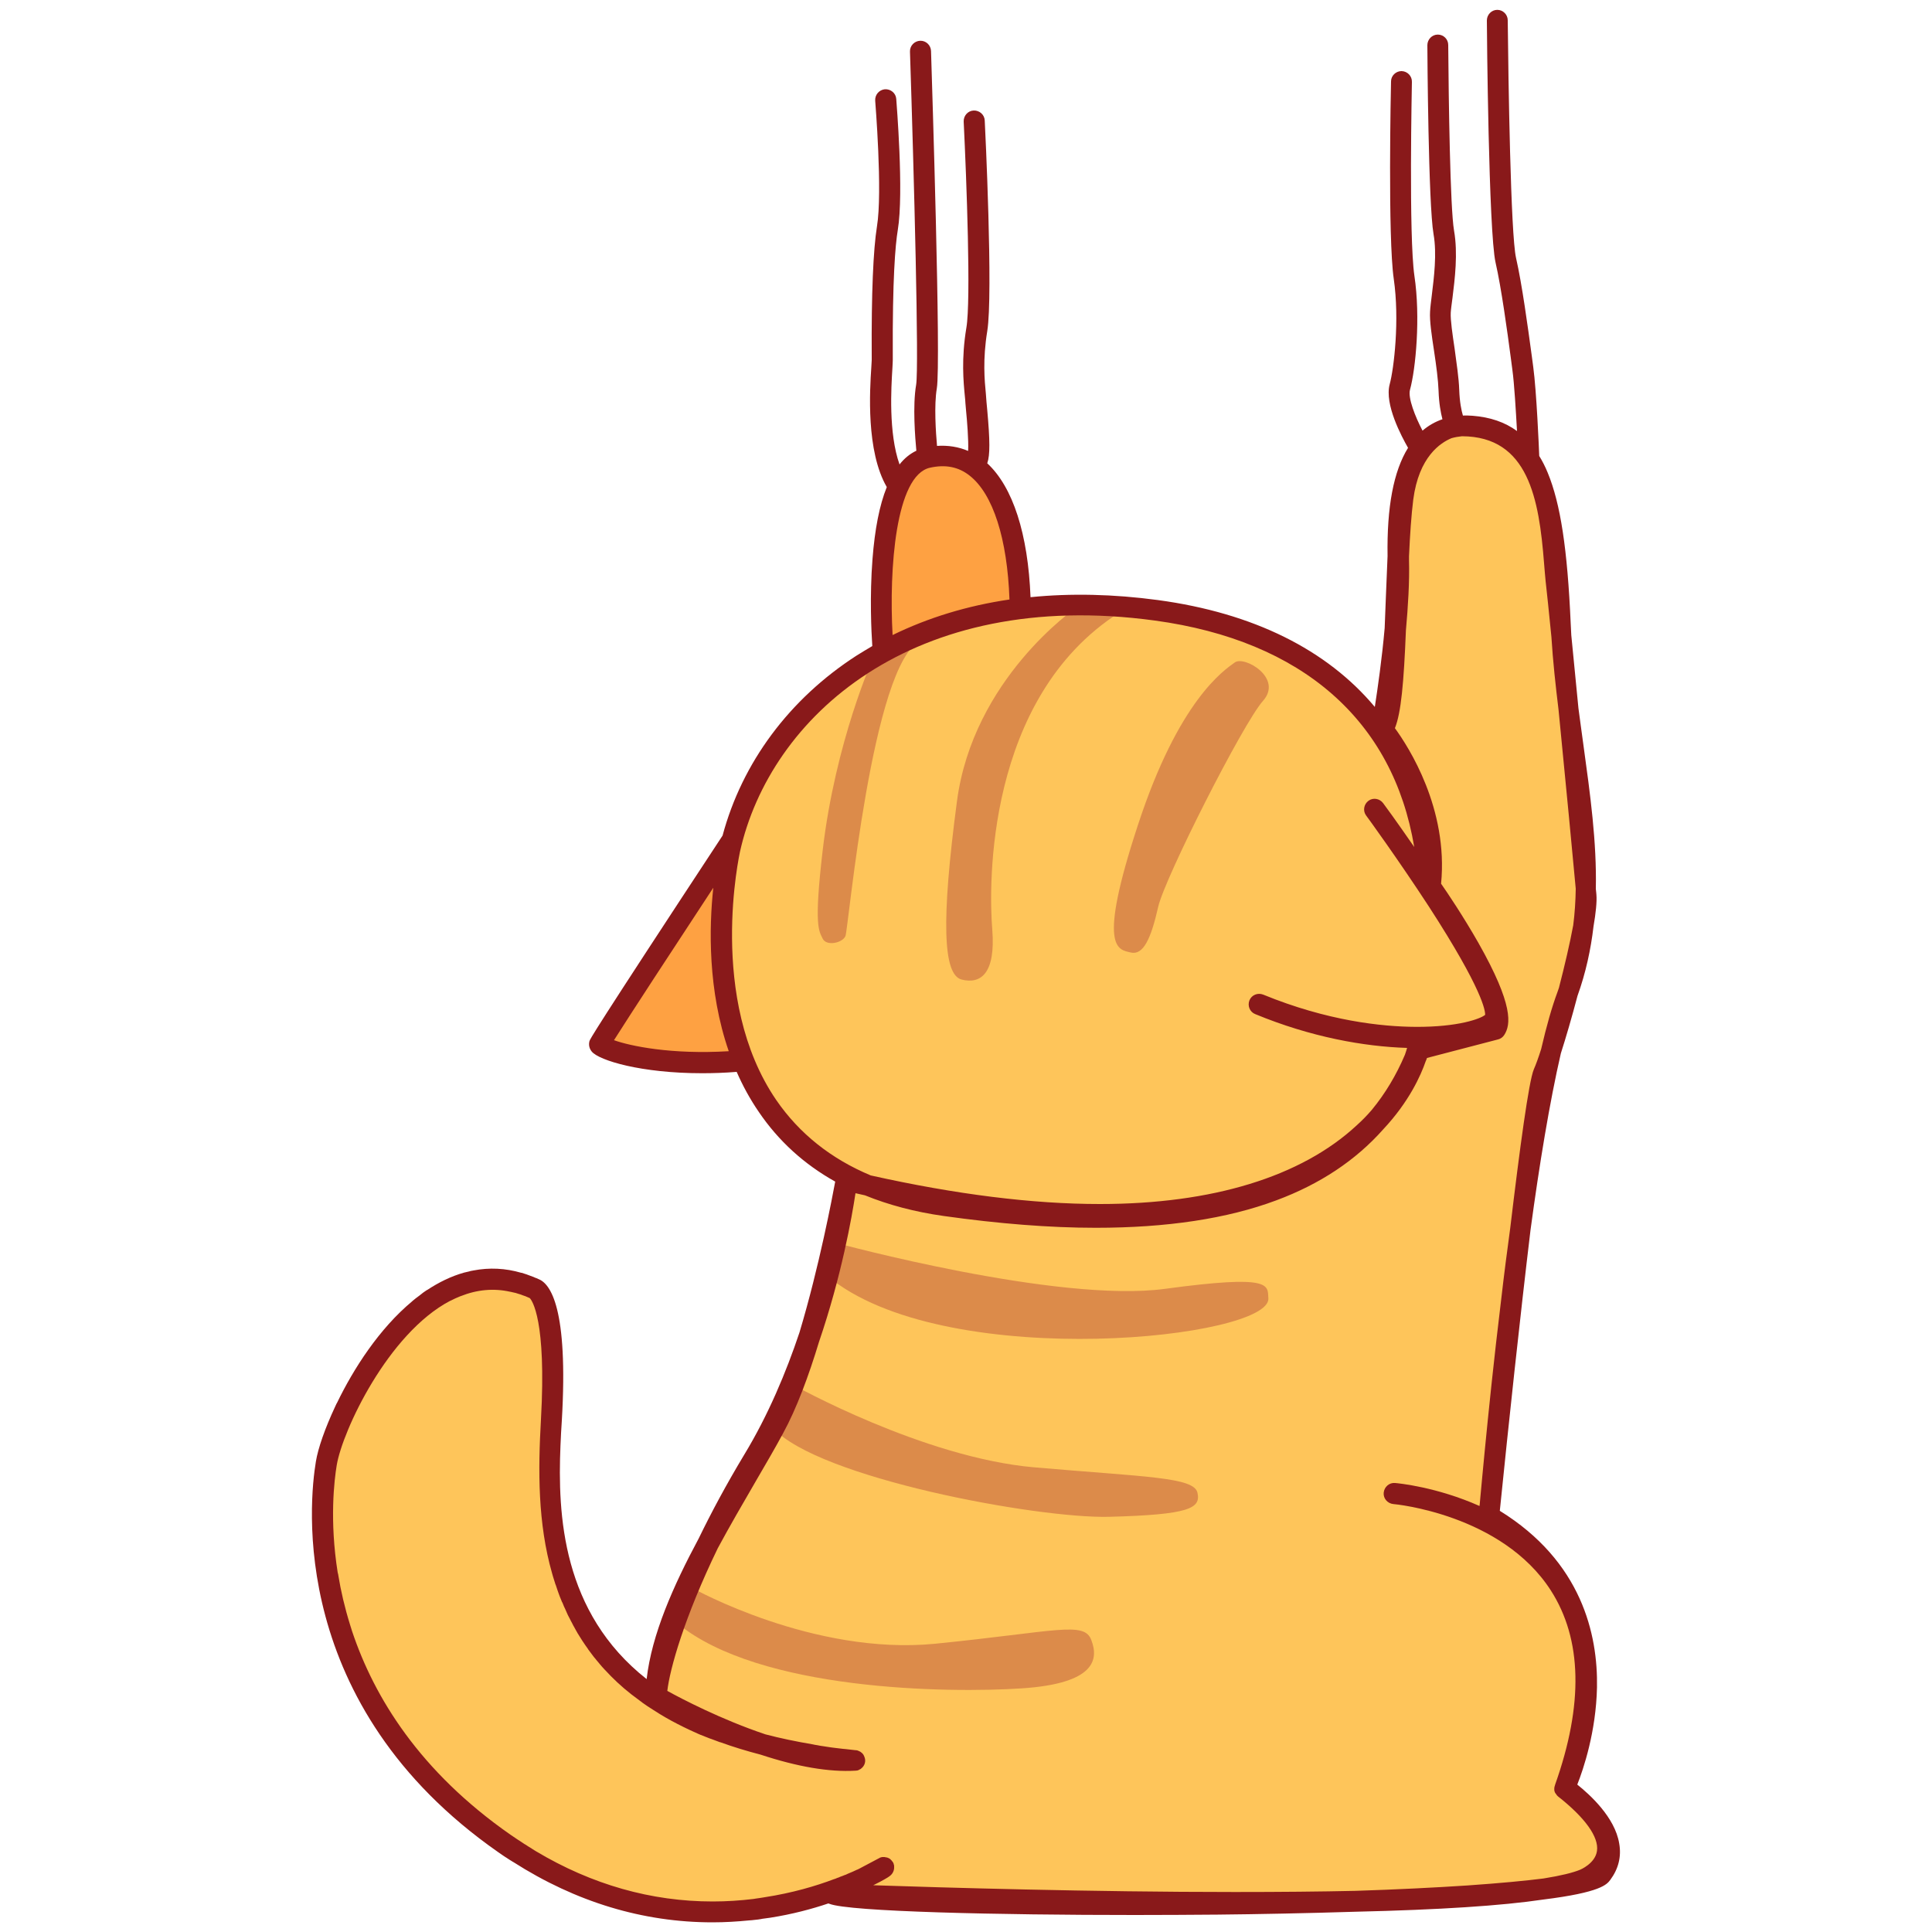 <svg id="Layer_3" enable-background="new 0 0 1000 1000" height="1000" viewBox="0 0 1000 1000" width="1000" xmlns="http://www.w3.org/2000/svg"><g><path d="m528 314.3c-28.6-.6-70.9 22.9-70.9 22.9s-7.9-93.4 22.9-100.4c30.9-7.1 47.2 26.8 48 77.5zm-149.5 121.1s-67.6 102.8-68.2 104.9c-.6 2.2 27.4 12.8 73.5 8.7-19.3-33.9-5.3-113.6-5.3-113.6z" fill="#fea142"/><path d="m819.7 972.8c-53.6 21.2-388.5 7.6-388.5 7.6l16-8.5c-26.8 12.8-103.4 39.8-186.1-17.8-102.8-71.6-96.5-170.6-92.2-196.8 4.4-26.2 49.2-117.7 107.7-90.3 0 0 12.5 3.1 8.7 67.9-3.3 57.6-2.2 139.3 109.8 168.1-29.6-9.8-55.6-24.9-55.6-24.9.4-42.9 38.3-98 60.7-138.9s37.7-128.2 37.7-128.2c3.8.9 7.5 1.8 11.2 2.6-102.2-42.1-71.4-173.8-71.4-173.8 16.3-73.4 92.6-139.1 220.9-123.9 62.7 7.4 97.8 33 117.3 60.4 7.5-12.8 5.6-85 9.8-118.3 4.4-34.3 27.7-37.4 27.7-37.4 50.6-2.2 48.9 55.9 51.5 79.7s14.7 148.3 15.9 163.2-16.2 77.2-22.4 92.2c-6.2 14.9-28 229.2-28 229.2 82.7 48.2 39.2 140.7 39.2 140.7 43.7 34.1 10.1 47.2 10.1 47.2z" fill="#fec55a"/><path d="m425.8 485.8c-1.9-4-4.6-6.2 0-45.5 6.6-56.5 26.2-100 25.8-98.7l24.9-10c-25.2 11.5-37.4 149.5-38.9 152.9-1.5 3.6-9.9 5.4-11.8 1.3zm71.9 21.2c9.7 2.5 17.7-2.8 15.9-25.8-1.9-23-3.4-119.9 65.7-164.1l-22.7-2.2s-53 36.4-61.3 100c-8.2 61.8-7.2 89.6 2.4 92.1zm87.5-14c6.5 1.6 10.5-6.9 14.3-23.7 3.4-14.9 43.8-94.8 54.2-106.5 10.6-11.9-9.7-23.6-14.6-19.9-5.7 4.1-29 19.6-50.1 84.1-21.2 64.4-10.3 64.4-3.8 66zm17.8 174.1c-55.4 7.5-170-23.7-170-23.7l-1.9 19.3c62.5 47.6 226.8 29.9 225.4 9.3-.4-7 1.9-12.4-53.5-4.9zm-67.6 92.4c-57.6-5-124.9-42.7-124.9-42.7l-10.3 22.4c23.3 25.8 136.4 46.8 173.8 45.9 41.8-1.1 47.6-4.4 45.8-12.5-1.9-8.1-26.8-8.1-84.4-13.1zm-51.4 91.3c-62.9 6.2-125.2-28.6-125.2-28.6l-8.1 18.1c42.4 34.9 140.1 36.1 178.1 33.6s39.9-14.9 36.1-24.9c-3.6-10.1-18-4.5-80.9 1.8z" fill="#dc8b4a"/><path d="m838.1 954.2c-2.2-13.6-15.3-25.4-21.7-30.5 3.2-8.1 9.7-27.3 10.2-50.3.5-27.4-7.9-65.2-50.3-91.4 4.5-44.5 10.5-100.5 15.9-145.4 4.5-33.4 9.9-66.3 15.7-91.4 2.6-8.1 5.7-18.7 8.6-29.7 4.3-12 6.9-24 8.3-36 1.2-7 1.8-12.8 1.5-16.4-.1-.7-.1-1.7-.3-3 .5-24.3-2.9-48.9-6.4-74.3-.9-6.3-1.7-12.7-2.6-19.2-1.3-13.5-2.6-26.6-3.7-37.8-.1-2-.2-3.9-.3-5.9-1.7-38.8-5.3-62.2-11.9-78.2-1.3-3.2-2.8-6.1-4.4-8.7-.1-3.3-1.4-33.6-3.1-46.1-.2-1.8-.5-3.8-.8-6-2-14.7-5-36.8-8.1-50.4-2.8-12.2-4-92.9-4.3-123 0-3-2.5-5.4-5.4-5.4-3 0-5.4 2.5-5.4 5.5 0 4.5.9 109.5 4.5 125.3 3 13.1 6.1 35.8 7.9 49.4.3 2.3.6 4.3.8 6.1 1 7.2 1.8 21.2 2.4 31.7-6.3-4.6-13.9-7.2-23-7.9-1.7-.1-3.4-.2-5-.1-.8-2.7-1.7-7.1-1.9-13.2-.2-6.2-1.4-14-2.4-21.5-1.1-7.3-2.2-14.9-2-18.5.1-1.9.5-4.6.9-7.7 1.2-9.7 2.9-23 .8-34.9-2-11.5-2.8-67.8-3-96 0-3-2.4-5.4-5.4-5.4-3 0-5.4 2.5-5.4 5.5 0 3.4.5 82.5 3.2 97.8 1.8 10.2.2 22.6-.9 31.6-.4 3.4-.8 6.2-.9 8.5-.3 4.7.8 12.1 2.1 20.6 1.1 7.3 2.1 14.8 2.3 20.4.2 6.4 1.1 11.2 2 14.7-3.8 1.3-7.3 3.3-10.3 5.9-3.9-7.4-7.6-17-6.5-21.1 3-11 5.5-37.6 2.3-59-3-20.4-1.3-99.6-1.3-100.4.1-3-2.3-5.5-5.3-5.6h-.1c-2.9 0-5.4 2.4-5.4 5.3-.1 3.3-1.7 80.8 1.4 102.2s.1 46.5-2.1 54.6c-2.8 10.4 6.2 27.1 9.5 32.9-7.5 12.1-11 30.6-10.6 56-.3 7.1-.6 14.5-.9 21.9-.2 4.8-.4 10-.6 15.4-1.4 15.8-3.6 31.1-5.1 40.8-24.8-29.6-62.8-48.6-112.2-55.3-23-3.1-45.2-3.6-66-1.5-1.3-32.7-9.1-57-22.4-69.3 1.5-4.3 1.4-11.9 0-27.5-.2-1.8-.3-3.3-.4-4.3-.1-1.2-.2-2.5-.3-4-.7-7.1-1.7-17.9.7-32.6 3.1-18.9-1.1-105.4-1.3-109-.1-3-2.7-5.3-5.7-5.2s-5.3 2.7-5.2 5.7c1.5 30.7 3.8 92.6 1.4 106.7-2.7 16.1-1.5 28.2-.8 35.4.1 1.4.3 2.6.3 3.7.1 1.1.2 2.7.4 4.6.4 4 1.3 14.6 1 20.1-4.9-2.1-10.4-3-16.1-2.6-.6-6.8-1.6-21-.1-29.8 2.2-12.9-2.5-158.1-3-174.6-.1-3-2.6-5.4-5.6-5.3s-5.4 2.6-5.3 5.6c2.1 64.4 4.7 163.4 3.2 172.4-1.9 10.9-.5 27.7.1 34.2-3.2 1.5-6.2 3.9-8.7 7.1-5.8-16.3-4.3-40-3.7-49.7.1-2.1.2-3.4.2-4.3v-1.9c-.2-40 1.3-57.7 2.6-65.5 3.2-19.4-.7-65.9-.8-67.8-.2-3-2.9-5.2-5.9-5-3 .3-5.2 2.9-5 5.9 0 .5 3.9 47.1.9 65.2-1.9 11.9-2.9 34.5-2.7 67.3v1.8c0 .6-.1 2-.2 3.6-.8 11.9-2.8 43.5 8 62.1-3.8 9.4-6.2 21.8-7.4 37.3-1.5 19.2-.6 37.6-.1 45-2.7 1.6-5.4 3.2-8.1 4.9-34.9 22.5-59.3 55.5-69.4 93.2-68 103.4-68.6 105.4-68.9 106.4-.5 1.9-.1 3.8 1.2 5.4 3.8 4.6 25.6 11.2 57.1 11.2 5.7 0 11.7-.2 17.9-.7 3.1 7.1 6.9 14.1 11.5 20.8 10.2 15 23.4 27 39.5 36-1.4 7.5-8.2 43.8-18.5 78.1-6.9 20.6-16.2 42.8-28.5 63.1-9.4 15.6-17.2 30.2-23.7 43.6-13.2 24.6-24.3 49.7-26.9 72.7-43.8-34.5-46.1-85-44.6-120.9.2-4.5.4-8.8.7-12.9 3.4-58.2-5.9-71-12.2-73.3-.6-.3-1.1-.5-1.7-.7-.4-.2-.8-.4-1.2-.5-.8-.3-1.6-.6-2.4-.9-.2-.1-.4-.1-.5-.2-.9-.3-1.9-.6-2.8-.9-.1 0-.1 0-.2 0-8.2-2.4-16.5-2.8-24.8-1.2-.2 0-.3.1-.5.1-.6.1-1.2.2-1.7.4-.5.1-.9.2-1.3.3s-.8.2-1.3.3c-6.8 1.9-13.2 5.1-19.1 9 0 0 0 0-.1 0-1 .7-2 1.3-2.9 2.1-.2.1-.3.2-.5.4-.8.6-1.6 1.2-2.4 1.8-.5.4-1 .8-1.6 1.3-.1.1-.2.1-.2.2-17.1 14.2-30.4 34.9-39 52.7-.1.1-.1.2-.2.3-.2.5-.5 1-.7 1.5-5.3 11.3-8.9 21.7-10 28.5-3.4 20.4-14.8 126 94.4 202.2 1.2.9 2.5 1.7 3.8 2.6.1 0 .1.1.2.1 1.2.8 2.4 1.6 3.6 2.3.1 0 .1.1.2.1 32.4 20.7 67.1 31.2 103.1 31.2 6.5 0 12.8-.4 18.9-1 .5 0 .9-.1 1.4-.1.6-.1 1.2-.1 1.8-.2 1-.1 2-.2 3-.4.1 0 .3 0 .4-.1 1.5-.2 2.9-.4 4.4-.6 11.4-1.8 21.5-4.5 30.1-7.4.1 0 .1.1.2.1s.2.1.2.1h.1c10.2 4.1 88 5.8 158.1 5.8 14.9 0 29.4-.1 42.9-.2 20.4-.2 45.8-.7 71.6-1.5 43.2-1 75.5-3.1 96.9-6.3 29.8-3.7 32.9-7.8 34.7-10.2 4.2-5.7 5.8-12 4.6-18.8zm-78.4 21.7c-16.8 1.1-36.4 2.1-58.1 2.8-18.1.4-38.8.6-62.5.6-74.4 0-151.4-2.3-187.1-3.5 5.1-2.5 8-4.3 8.3-4.6 1.5-1 2.4-2.6 2.5-4.3 0 0 0 0 0-.1 0-.3 0-.6 0-.9v-.1c0-.3-.1-.6-.2-.8 0-.1 0-.1 0-.2-.1-.3-.2-.5-.3-.7 0-.1-.1-.1-.1-.2s0-.1-.1-.1c-.1-.2-.2-.3-.4-.5-.1-.1-.1-.2-.2-.3-.2-.2-.3-.3-.5-.5-.1-.1-.2-.2-.3-.3-.2-.1-.3-.2-.5-.3-.1-.1-.2-.1-.4-.2s-.3-.1-.5-.2-.3-.1-.5-.1-.3-.1-.5-.1-.3-.1-.5-.1-.3 0-.5 0-.4 0-.6 0-.3.1-.5.1-.4.1-.6.2c-.1 0-.3.1-.4.2s-.3.1-.4.2l-10 5.3c-.3.2-.7.3-1 .5 0 0 0 0-.1 0-1.5.7-3.2 1.5-5 2.2-.1.1-.3.1-.4.2-.4.2-.9.4-1.3.5-.2.1-.5.2-.7.3-.4.1-.7.3-1.1.4-.3.1-.6.2-.9.4-.3.1-.6.2-.9.3-.4.2-.8.3-1.2.5-.1 0-.2.1-.4.1-9.5 3.6-21.7 7.2-36 9.4-.8.1-1.6.3-2.5.4-.7.1-1.4.2-2.1.3-.4.1-.8.1-1.2.2-6.7.8-13.7 1.3-21.1 1.3-31.8 0-62.5-8.7-91.5-26-.3-.2-.5-.3-.8-.5-.6-.4-1.2-.7-1.7-1.1-.7-.4-1.4-.8-2.1-1.3-.4-.3-.9-.6-1.3-.8-.9-.6-1.8-1.2-2.7-1.8-.3-.2-.5-.3-.8-.5-1.2-.8-2.4-1.6-3.7-2.5-47.1-32.8-70.6-71.2-82-105.2-.2-.5-.3-1-.5-1.6s-.4-1.3-.6-1.9c-2.8-9-4.8-17.6-6.1-25.7 0-.3-.1-.6-.2-.9 0-.1 0-.3-.1-.4-4.3-27-1.8-47.9-.5-55.7 3-17.8 26.5-68.1 58.7-85h.1c1.7-.9 3.3-1.6 5-2.3.1 0 .2-.1.3-.1 8.5-3.4 17.1-4.2 25.6-2.3h.1c.7.2 1.5.3 2.2.5.2 0 .3.1.5.1.6.2 1.2.4 1.9.6.2.1.5.1.7.2.5.2 1.1.4 1.6.6.3.1.6.2.9.3.5.2 1.1.5 1.6.7.3.1.6.2.8.4 1 1.1 8.6 11.1 5.7 62.7-1.5 26.2-1.7 53.7 5.8 79.8.1.5.3.9.4 1.4.2.5.3 1.1.5 1.6.2.6.4 1.3.6 1.9.1.4.2.7.4 1.1.2.7.5 1.4.7 2.1.1.3.2.6.3.9.3.7.5 1.5.8 2.2.1.3.2.6.3.8.3.7.6 1.5.9 2.2.1.3.2.6.4.8.3.7.6 1.4.9 2.2 0 .1.1.1.1.2l.3.6c.4.8.7 1.7 1.1 2.5.1.3.3.6.4.9.4.8.8 1.6 1.2 2.3.1.3.3.5.4.8.4.8.9 1.6 1.3 2.5.1.2.2.3.3.5.4.7.7 1.3 1.1 2 .1.2.3.5.4.7.1.1.2.3.2.4 1.7 2.8 3.5 5.6 5.4 8.2.1.2.2.3.3.5.5.7 1 1.3 1.5 2 .3.4.6.8.9 1.2.4.5.8 1.1 1.3 1.6.5.6.9 1.2 1.4 1.7.3.4.6.7.9 1.1.7.9 1.5 1.7 2.3 2.6.1.1.1.2.2.2 4.2 4.6 8.8 8.9 13.8 12.8 1.7 1.3 3.4 2.6 5.2 3.9.2.1.3.2.5.4.9.6 1.7 1.2 2.6 1.8.5.3.9.6 1.4.9.6.4 1.1.7 1.7 1.1l2.4 1.5c.2.1.4.3.6.4 2.1 1.3 4.2 2.5 6.4 3.7 3.9 2.1 8.1 4.2 12.4 6.1.4.2.7.3 1.1.5.9.4 1.8.8 2.7 1.1.8.3 1.6.7 2.5 1 .6.3 1.3.5 1.9.7 1.3.5 2.6 1 4 1.5.2.1.5.2.7.2 6.6 2.4 13.5 4.5 20.8 6.4 19.1 6.3 35.6 9.1 49 8.3h.1c.3 0 .6-.1.9-.1h.1c.3-.1.6-.2.8-.3 0 0 .1 0 .1-.1.3-.1.5-.3.8-.4 0 0 .1 0 .1-.1.2-.2.5-.4.7-.6.8-.8 1.4-1.9 1.5-3.2 0-.1 0-.3 0-.4 0-.4 0-.7-.1-1-.1-.3-.1-.6-.3-1-.1-.3-.3-.6-.4-.9-.2-.3-.3-.5-.6-.8-.2-.2-.4-.4-.7-.6-.2-.2-.5-.4-.8-.5-.3-.1-.6-.3-.9-.4-.3-.1-.7-.2-1-.2-.1 0-.1 0-.2 0-1.8-.2-3.6-.4-5.3-.6-.4 0-.8-.1-1.2-.1-1.7-.2-3.4-.4-5-.6-.5-.1-1-.1-1.5-.2-1.3-.2-2.6-.4-3.9-.6-1-.1-1.9-.3-2.9-.5-.7-.1-1.5-.2-2.2-.4-8.8-1.5-17-3.2-24.6-5.2-22.7-7.6-43.4-18.4-50.8-22.5 1.3-11.3 8.7-37.9 26.1-73.8 6.3-11.7 13-23.2 19.5-34.4 5.1-8.8 10-17.1 14.3-25.1 7-12.8 13.3-29.8 18.6-47.3 11.7-34.3 17-64.5 18.9-77 1.6.4 3.3.7 4.9 1.1 12.3 5 25.9 8.6 40.8 10.7 28.5 4 54.8 6.1 78.7 6.1 36.7 0 68-4.7 93.4-14.2 22.6-8.4 41.1-20.7 55.3-36.7 13.5-14.4 19.5-28 22-35.2.3-.6.5-1.2.7-1.8l36.8-9.6c1.3-.3 2.5-1.2 3.2-2.3 3.4-5.3 4.9-15.4-13.4-47.7-7.8-13.7-16.2-26.2-19.3-30.6 3.8-38.8-16.8-70.8-23.9-80.5 3.2-7.9 4.6-23.4 5.7-50.6 1.1-12.4 1.9-25.2 1.6-36.3 0-.7 0-1.4 0-2.1.5-11.1 1.2-21.4 2.2-29.3 2.9-22.3 14.2-29.5 19.8-31.8 1.7-.5 3.5-.8 5.4-1 34.4.1 39.9 32.5 42.5 65.7.3 3.3.5 6.5.8 9.2.6 5.3 1.7 15.7 3 28.9.8 12.9 2.2 25.5 3.7 37.8 3.7 37.4 7.6 78.4 8.9 92.6-.1 6.3-.5 12.7-1.3 18.9-1.7 9.2-4.4 20.8-7.4 32.4-.3.8-.5 1.5-.8 2.3-2.8 7.5-5.6 17.3-8.4 29.4-1.4 4.4-2.7 8-3.8 10.5-2.6 6.1-7.3 41.1-12.2 82.1-1.6 11.7-3.2 24-4.7 37.1-3.8 31.1-6.7 59.7-8.5 78.2-1.1 11-1.8 19.3-2.3 24.4-.1 1.6-.3 3-.4 4.2-22.2-9.9-42.3-11.8-43.7-11.9-3-.3-5.6 2-5.9 5s2 5.6 5 5.9c.6 0 56.1 5.2 81.5 44.7 16.2 25.2 17 59 2.2 100.6v.1c-.1.2-.1.4-.2.6 0 .1 0 .2-.1.3 0 .2 0 .4-.1.6v.3.6.3c0 .2.1.4.1.5s.1.2.1.3c.1.2.1.3.2.5.1.1.1.2.2.3.1.2.2.3.3.4s.2.2.2.3c.1.1.2.2.3.4l.3.3.2.2c14 11 21.2 21 20.2 28.2-.9 6.6-8.8 9.8-8.8 9.8-3.7 1.5-9.6 3-18.9 4.5-9.5 1.2-22.1 2.4-39.2 3.6zm-278.4-733.8c8-1.8 14.8-.5 20.6 4.1 12.1 9.5 19.5 32.7 20.6 64.1-21.8 3.2-42.1 9.4-60.5 18.4-1.9-34.4 1.6-82.6 19.3-86.6zm-163.5 296.3c7.7-12.2 30.8-47.6 51.4-78.9-2.2 20.5-2.9 53.1 8 84.6-29.8 1.8-51-2.7-59.4-5.7zm84 31c-35.9-52.4-18.9-127.7-18.8-128.5 15.5-69.7 89.3-136.8 214.8-119.7 76.3 10.4 123.3 51.8 134.2 117.2-9.1-13.2-15.9-22.5-16.1-22.7-1.8-2.4-5.2-3-7.6-1.2s-3 5.2-1.2 7.6c.2.2 16.7 22.9 32.6 47.3 27.9 43.1 29.1 53.9 29 55.9-2.4 2-13.8 6.3-35.9 6.2-17.7-.1-45.8-3.1-79-16.7-2.8-1.1-6 .2-7.1 3s.2 6 3 7.1c28.8 11.9 56.3 16.8 78.6 17.5-.1.5-.5 1.7-1.1 3.5-4.5 10.6-10.2 20.1-17.1 28.5-2.3 2.7-4.9 5.4-7.9 8.1-28.7 26.6-74.7 40.7-132.9 40.7-34.9 0-74.7-5-118.6-14.8-20.6-8.6-37-21.7-48.9-39z" fill="#89191a"/></g></svg>